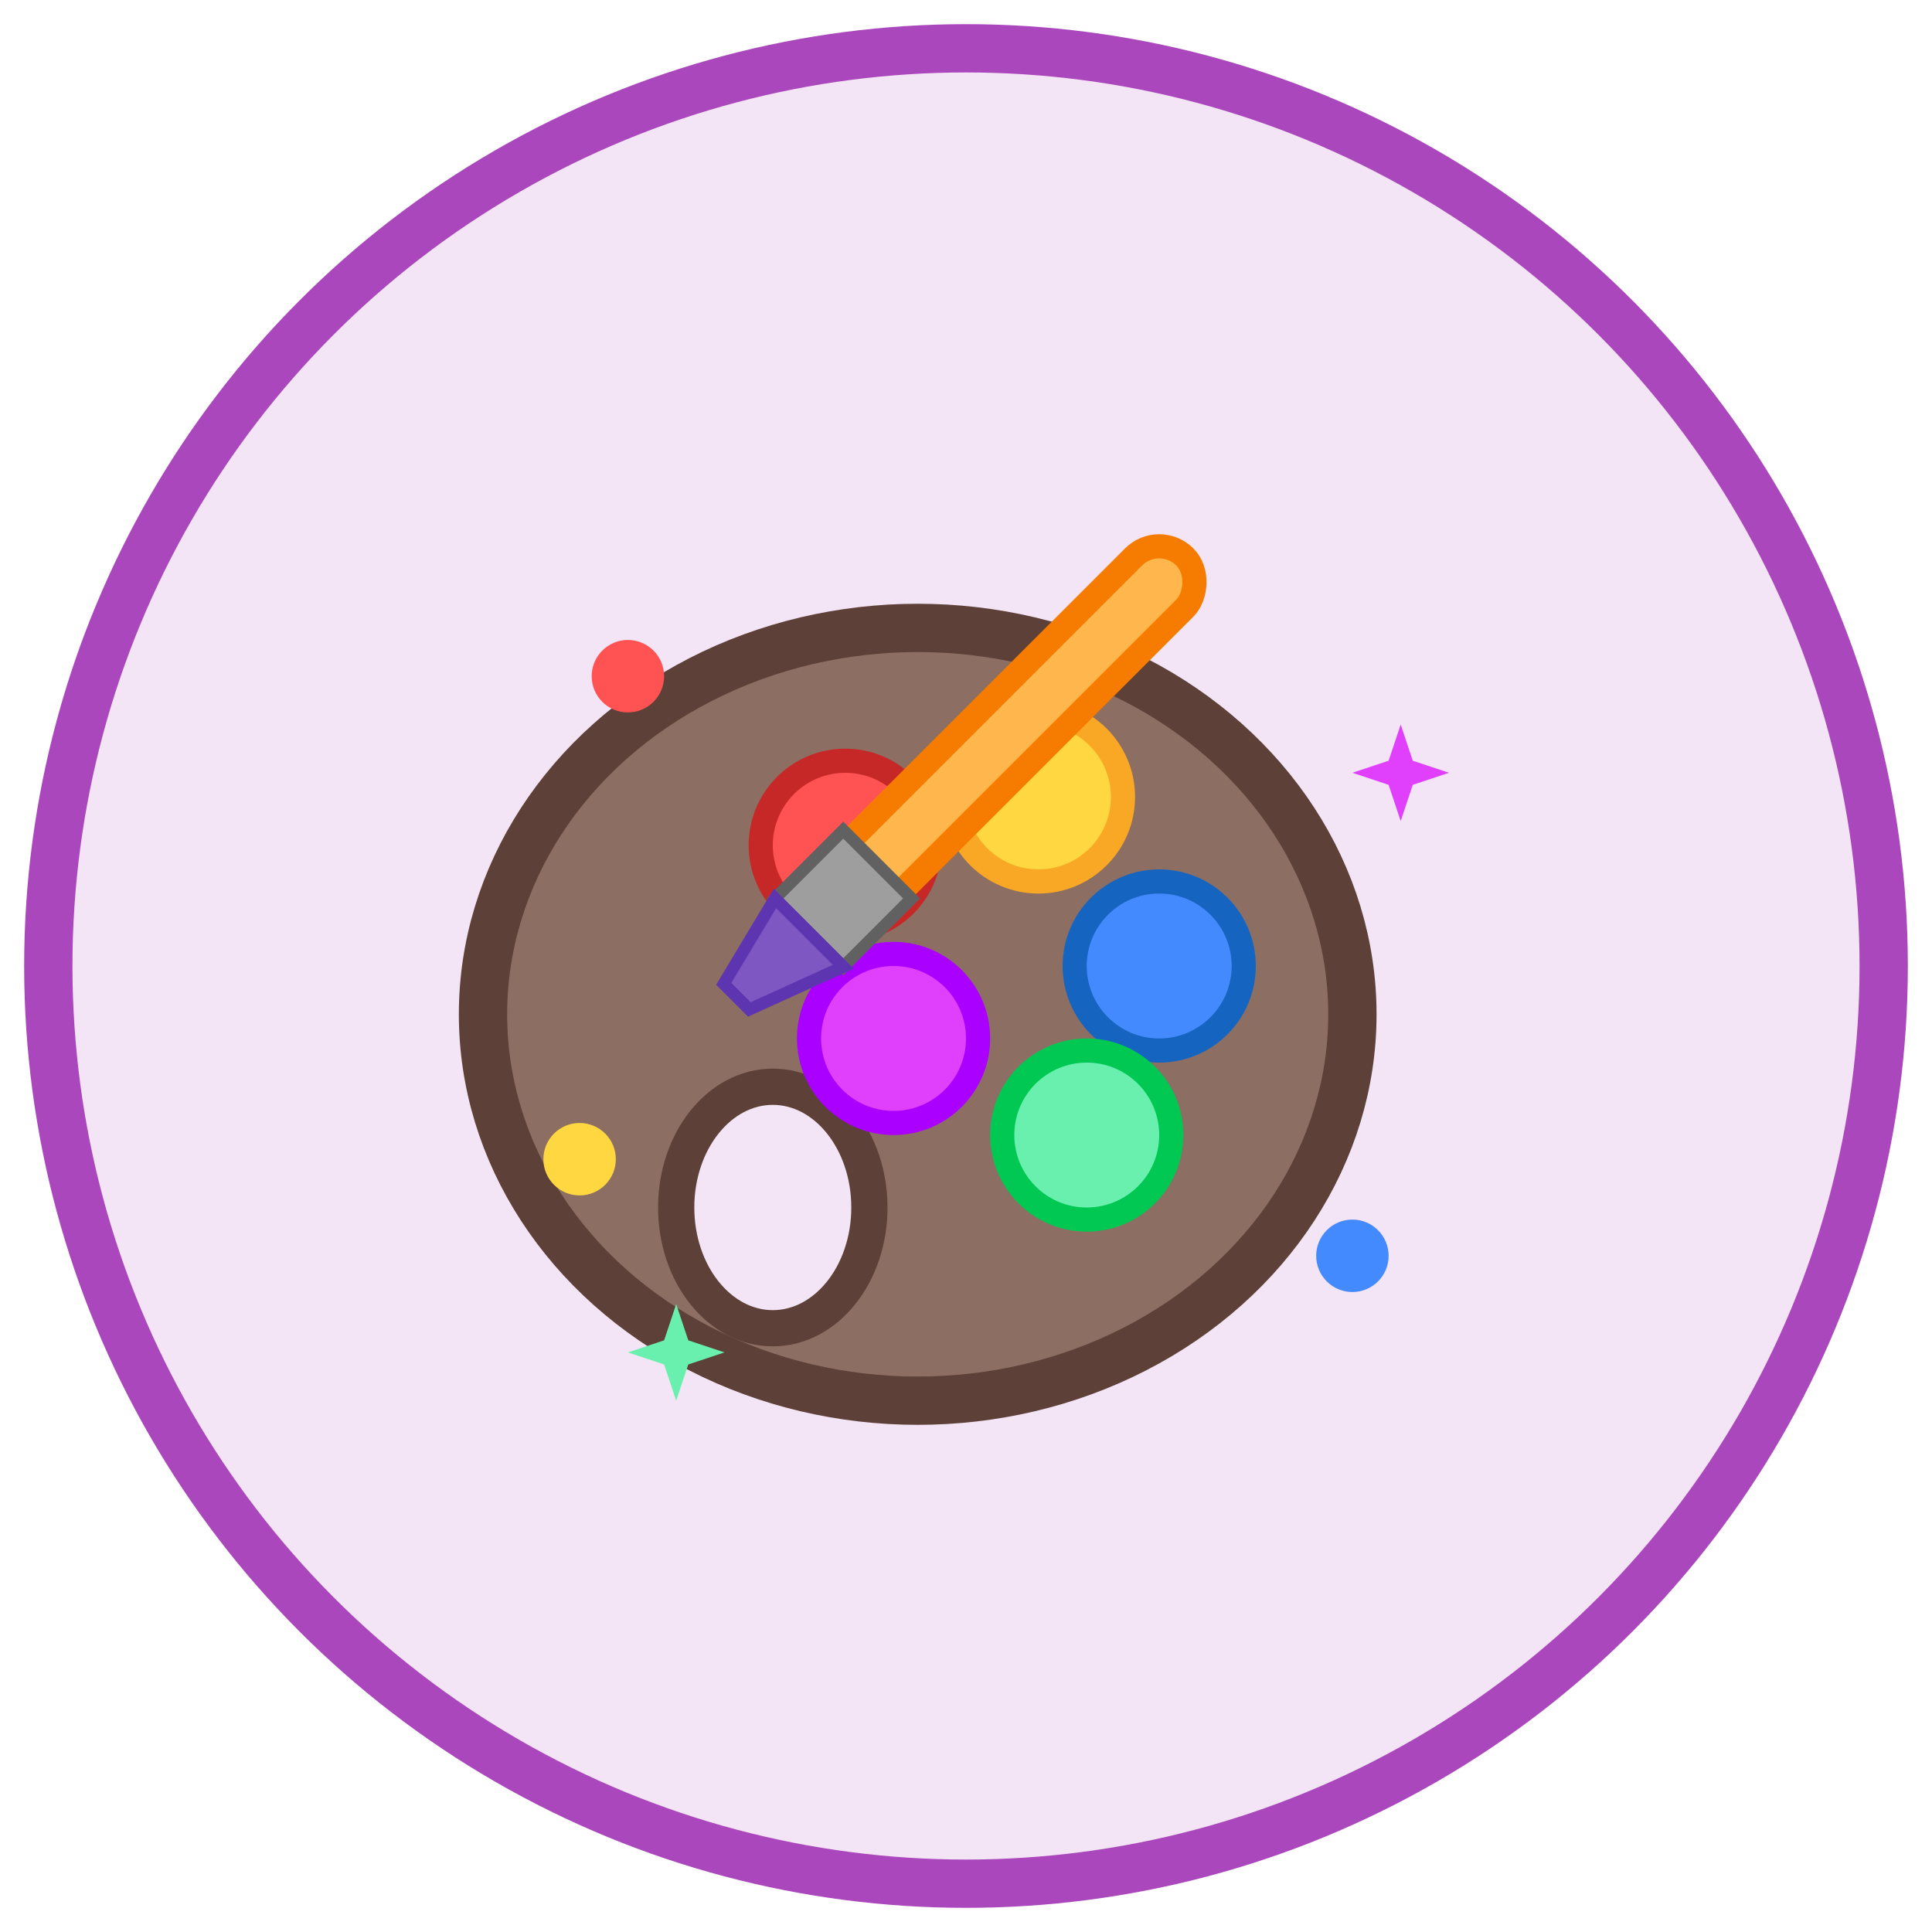 <svg width="80" height="80" viewBox="0 0 80 80" fill="none" xmlns="http://www.w3.org/2000/svg">
  <!-- Background Circle -->
  <circle cx="40" cy="40" r="38" fill="#F3E5F5" stroke="#AB47BC" stroke-width="2"/>
  
  <!-- Palette -->
  <ellipse cx="38" cy="42" rx="18" ry="16" fill="#8D6E63" stroke="#5D4037" stroke-width="2"/>
  
  <!-- Thumb Hole -->
  <ellipse cx="32" cy="50" rx="4" ry="5" fill="#F3E5F5" stroke="#5D4037" stroke-width="1.5"/>
  
  <!-- Paint Colors -->
  <!-- Red -->
  <circle cx="35" cy="35" r="3.5" fill="#FF5252"/>
  <circle cx="35" cy="35" r="3.5" stroke="#C62828" stroke-width="1"/>
  
  <!-- Yellow -->
  <circle cx="43" cy="33" r="3.5" fill="#FFD740"/>
  <circle cx="43" cy="33" r="3.5" stroke="#F9A825" stroke-width="1"/>
  
  <!-- Blue -->
  <circle cx="48" cy="40" r="3.5" fill="#448AFF"/>
  <circle cx="48" cy="40" r="3.5" stroke="#1565C0" stroke-width="1"/>
  
  <!-- Green -->
  <circle cx="45" cy="47" r="3.5" fill="#69F0AE"/>
  <circle cx="45" cy="47" r="3.5" stroke="#00C853" stroke-width="1"/>
  
  <!-- Purple -->
  <circle cx="37" cy="43" r="3.5" fill="#E040FB"/>
  <circle cx="37" cy="43" r="3.5" stroke="#AA00FF" stroke-width="1"/>
  
  <!-- Paintbrush -->
  <g transform="translate(48, 22) rotate(45)">
    <!-- Brush Handle -->
    <rect x="0" y="0" width="3" height="20" rx="1.5" fill="#FFB74D" stroke="#F57C00" stroke-width="1"/>
    
    <!-- Brush Ferrule -->
    <rect x="-0.5" y="18" width="4" height="4" fill="#9E9E9E" stroke="#616161" stroke-width="0.5"/>
    
    <!-- Brush Bristles -->
    <path d="M -0.5 22 L 0.5 26 L 2 26 L 3.5 22 Z" fill="#7E57C2" stroke="#5E35B1" stroke-width="0.5"/>
  </g>
  
  <!-- Sparkles and Paint Drops -->
  <circle cx="26" cy="28" r="1.5" fill="#FF5252"/>
  <circle cx="56" cy="52" r="1.5" fill="#448AFF"/>
  <circle cx="24" cy="48" r="1.5" fill="#FFD740"/>
  
  <!-- Stars -->
  <path d="M58 30L58.5 31.5L60 32L58.5 32.5L58 34L57.5 32.5L56 32L57.5 31.5L58 30Z" fill="#E040FB"/>
  <path d="M28 54L28.5 55.5L30 56L28.5 56.5L28 58L27.5 56.5L26 56L27.5 55.5L28 54Z" fill="#69F0AE"/>
</svg>
